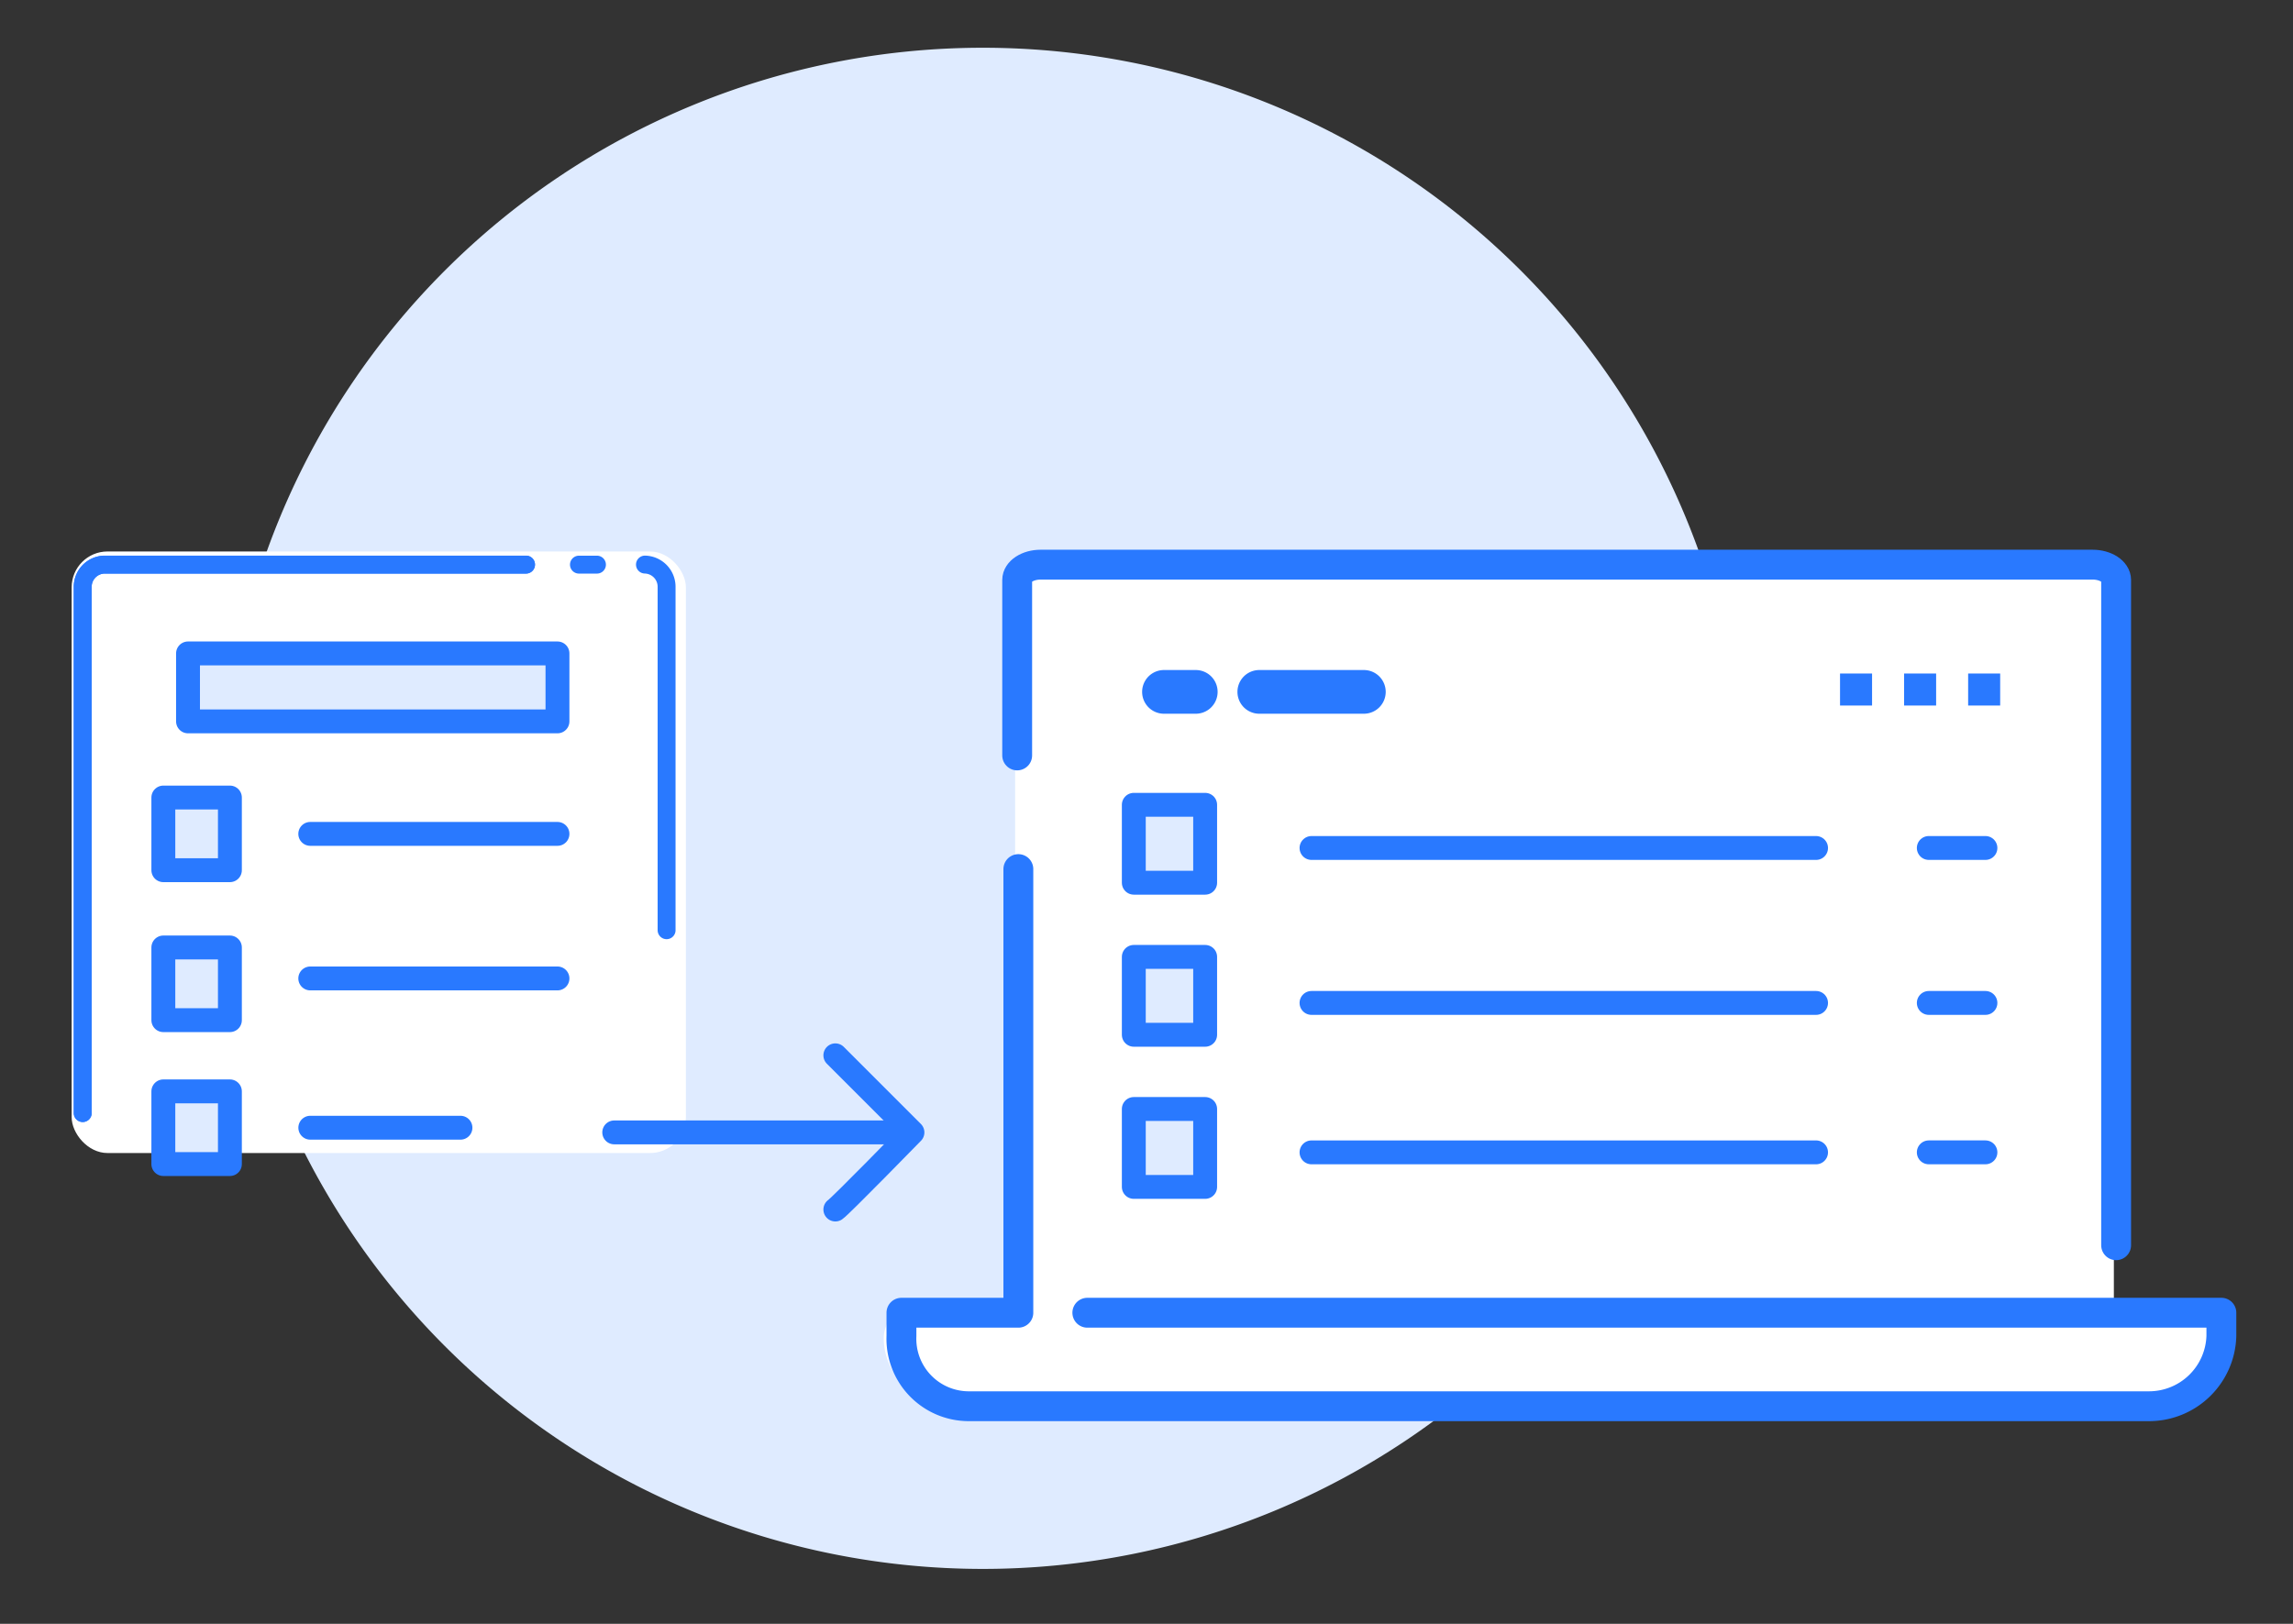 <svg xmlns="http://www.w3.org/2000/svg" xmlns:xlink="http://www.w3.org/1999/xlink" width="192" height="136" viewBox="0 0 192 136">
  <rect x="0" y="0" width="192" height="136" fill="#333333" stroke="none"/>
  <defs>
    <clipPath id="clip-path">
      <rect id="Rectangle_21644" data-name="Rectangle 21644" width="192" height="136" transform="translate(616 248)" fill="#fff" stroke="#707070" stroke-width="1" opacity="0.31"/>
    </clipPath>
  </defs>
  <g id="img_import" transform="translate(-616 -248)" clip-path="url(#clip-path)">
    <g id="Group_45790" data-name="Group 45790" transform="translate(-302 -20.213)">
      <g id="ic_Alert" transform="translate(918.617 273.595)">
        <path id="Path_95690" data-name="Path 95690" d="M63.7,0A63.7,63.7,0,1,1,0,63.7,63.7,63.7,0,0,1,63.7,0Z" transform="translate(17.978 -1.383)" fill="#dfebff"/>
        <rect id="Rectangle_21641" data-name="Rectangle 21641" width="51.431" height="50.381" rx="3" transform="translate(5.383 40.805)" fill="#fff"/>
      </g>
      <g id="Group_45677" data-name="Group 45677" transform="translate(929.926 315.499)">
        <g id="Group_45662" data-name="Group 45662" transform="translate(-5 0)">
          <path id="Path_95608" data-name="Path 95608" d="M91.058,199.5H89.552m-4.432,0H49.811a1.861,1.861,0,0,0-1.811,1.9v44.034" transform="translate(-48 -199.497)" fill="none" stroke="#2979ff" stroke-linecap="round" stroke-linejoin="round" stroke-width="1.5" fill-rule="evenodd"/>
          <path id="Path_95609" data-name="Path 95609" d="M87.25,209.765H56.314v-5.691H87.25Z" transform="translate(-47.497 -196.635)" fill="#dfebff" stroke="#2979ff" stroke-linecap="round" stroke-linejoin="round" stroke-width="2" fill-rule="evenodd"/>
          <path id="Path_95610" data-name="Path 95610" d="M61.887,225.232H56.314v-6.086h5.573Z" transform="translate(-49.563 -199.637)" fill="#dfebff" stroke="#2979ff" stroke-linecap="round" stroke-linejoin="round" stroke-width="2" fill-rule="evenodd"/>
          <path id="Path_95611" data-name="Path 95611" d="M61.887,232.769H56.314v-6.088h5.573Z" transform="translate(-49.563 -194.615)" fill="#dfebff" stroke="#2979ff" stroke-linecap="round" stroke-linejoin="round" stroke-width="2" fill-rule="evenodd"/>
          <path id="Path_95612" data-name="Path 95612" d="M61.887,232.769H56.314v-6.088h5.573Z" transform="translate(-49.563 -182.563)" fill="#dfebff" stroke="#2979ff" stroke-linecap="round" stroke-linejoin="round" stroke-width="2" fill-rule="evenodd"/>
          <path id="Path_95619" data-name="Path 95619" d="M76.447,228H63.873" transform="translate(-44.817 -180.838)" fill="#0fa655" stroke="#2979ff" stroke-linecap="round" stroke-linejoin="round" stroke-width="2" fill-rule="evenodd"/>
          <path id="Path_95620" data-name="Path 95620" d="M84.57,228h-20.7" transform="translate(-44.817 -193.34)" fill="#0fa655" stroke="#2979ff" stroke-linecap="round" stroke-linejoin="round" stroke-width="2" fill-rule="evenodd"/>
          <path id="Path_95621" data-name="Path 95621" d="M84.57,228h-20.7" transform="translate(-44.817 -205.447)" fill="#0fa655" stroke="#2979ff" stroke-linecap="round" stroke-linejoin="round" stroke-width="2" fill-rule="evenodd"/>
          <path id="Path_95820" data-name="Path 95820" d="M96.89,230.118V201.395a1.861,1.861,0,0,0-1.811-1.9m-9.959,0H49.811a1.861,1.861,0,0,0-1.811,1.9v44.034" transform="translate(-48 -199.497)" fill="none" stroke="#2979ff" stroke-linecap="round" stroke-linejoin="round" stroke-width="1.5" fill-rule="evenodd"/>
        </g>
        <path id="Rectangle_21642" data-name="Rectangle 21642" d="M2.667,0H109.333A2.667,2.667,0,0,1,112,2.667v0A5.333,5.333,0,0,1,106.667,8H5.333A5.333,5.333,0,0,1,0,2.667v0A2.667,2.667,0,0,1,2.667,0Z" transform="translate(62.074 62.118)" fill="#fff"/>
        <rect id="Rectangle_21643" data-name="Rectangle 21643" width="92" height="65" rx="2" transform="translate(73.074 0.118)" fill="#fff"/>
        <path id="Path_95654" data-name="Path 95654" d="M0,0V24.386" transform="translate(39.506 47.554) rotate(-90)" fill="none" stroke="#2979ff" stroke-linecap="round" stroke-width="2"/>
        <path id="Path_95655" data-name="Path 95655" d="M0,0C.307.459,6.457,6.456,6.457,6.456L12.914,0" transform="translate(58.02 54.013) rotate(-90)" fill="none" stroke="#2979ff" stroke-linecap="round" stroke-linejoin="round" stroke-width="2"/>
        <g id="Group_45672" data-name="Group 45672" transform="translate(63.555)">
          <g id="Group_45665" data-name="Group 45665" transform="translate(0)">
            <path id="Shape" d="M15.644.716H110.6V2.674a6.062,6.062,0,0,1-6.069,5.873H5.659A5.646,5.646,0,0,1,.079,2.674V.716H9.868V-36.439" transform="translate(-0.079 61.941)" fill="none" stroke="#2979ff" stroke-linecap="round" stroke-linejoin="round" stroke-width="2.5" fill-rule="evenodd"/>
            <path id="Shape-2" data-name="Shape" d="M99.946-.878V-56.6c0-.7-.881-1.278-1.958-1.278H9.887c-1.077,0-1.958.575-1.958,1.278v14.7" transform="translate(1.762 57.883)" fill="none" stroke="#2979ff" stroke-linecap="round" stroke-linejoin="round" stroke-width="2.5" fill-rule="evenodd"/>
          </g>
          <path id="Path_95666" data-name="Path 95666" d="M62.288,233.206H56.314v-6.525h5.974Z" transform="translate(-36.858 -206.563)" fill="#dfebff" stroke="#2979ff" stroke-linecap="round" stroke-linejoin="round" stroke-width="2" fill-rule="evenodd"/>
          <path id="Path_95667" data-name="Path 95667" d="M106.12,228H63.873" transform="translate(-29.537 -204.266)" fill="none" stroke="#2979ff" stroke-linecap="round" stroke-linejoin="round" stroke-width="2" fill-rule="evenodd"/>
          <path id="Path_95669" data-name="Path 95669" d="M68.615,228H63.873" transform="translate(22.15 -204.267)" fill="none" stroke="#2979ff" stroke-linecap="round" stroke-linejoin="round" stroke-width="2" fill-rule="evenodd"/>
          <path id="Path_95666-2" data-name="Path 95666" d="M62.288,233.206H56.314v-6.525h5.974Z" transform="translate(-36.858 -181.087)" fill="#dfebff" stroke="#2979ff" stroke-linecap="round" stroke-linejoin="round" stroke-width="2" fill-rule="evenodd"/>
          <path id="Path_95667-2" data-name="Path 95667" d="M106.12,228H63.873" transform="translate(-29.537 -178.774)" fill="none" stroke="#2979ff" stroke-linecap="round" stroke-linejoin="round" stroke-width="2" fill-rule="evenodd"/>
          <path id="Path_95669-2" data-name="Path 95669" d="M68.615,228H63.873" transform="translate(22.15 -178.775)" fill="none" stroke="#2979ff" stroke-linecap="round" stroke-linejoin="round" stroke-width="2" fill-rule="evenodd"/>
          <path id="Path_95665" data-name="Path 95665" d="M62.288,225.669H56.314v-6.523h5.974Z" transform="translate(-36.858 -186.291)" fill="#dfebff" stroke="#2979ff" stroke-linecap="round" stroke-linejoin="round" stroke-width="2" fill-rule="evenodd"/>
          <path id="Path_95670" data-name="Path 95670" d="M106.12,228H63.873" transform="translate(-29.537 -191.289)" fill="none" stroke="#2979ff" stroke-linecap="round" stroke-linejoin="round" stroke-width="2" fill-rule="evenodd"/>
          <path id="Path_95672" data-name="Path 95672" d="M68.615,228H63.873" transform="translate(22.15 -191.289)" fill="none" stroke="#2979ff" stroke-linecap="round" stroke-linejoin="round" stroke-width="2" fill-rule="evenodd"/>
          <g id="Group_45667" data-name="Group 45667" transform="translate(20.653 9.122)">
            <path id="Path_95660" data-name="Path 95660" d="M48,448h2.682v2.682H48Zm0,0" transform="translate(9.938 -448)" fill="#2979ff"/>
            <path id="Path_95661" data-name="Path 95661" d="M80,448h2.682v2.682H80Zm0,0" transform="translate(-16.698 -448)" fill="#2979ff"/>
            <path id="Path_95662" data-name="Path 95662" d="M112,448h2.682v2.682H112Zm0,0" transform="translate(-43.335 -448)" fill="#2979ff"/>
            <path id="Path_95818" data-name="Path 95818" d="M1.33,5.321a1.33,1.33,0,0,0,1.33-1.33V1.33A1.33,1.33,0,1,0,0,1.33v2.66A1.33,1.33,0,0,0,1.33,5.321Z" transform="translate(0 2.868) rotate(-90)" fill="#2979ff" stroke="#2979ff" stroke-width="1"/>
            <path id="Path_95819" data-name="Path 95819" d="M1.33,11.415a1.33,1.33,0,0,0,1.33-1.33V1.33A1.33,1.33,0,1,0,0,1.33v8.754A1.33,1.33,0,0,0,1.33,11.415Z" transform="translate(7.981 2.868) rotate(-90)" fill="#2979ff" stroke="#2979ff" stroke-width="1"/>
          </g>
        </g>
      </g>
    </g>
  </g>
</svg>

